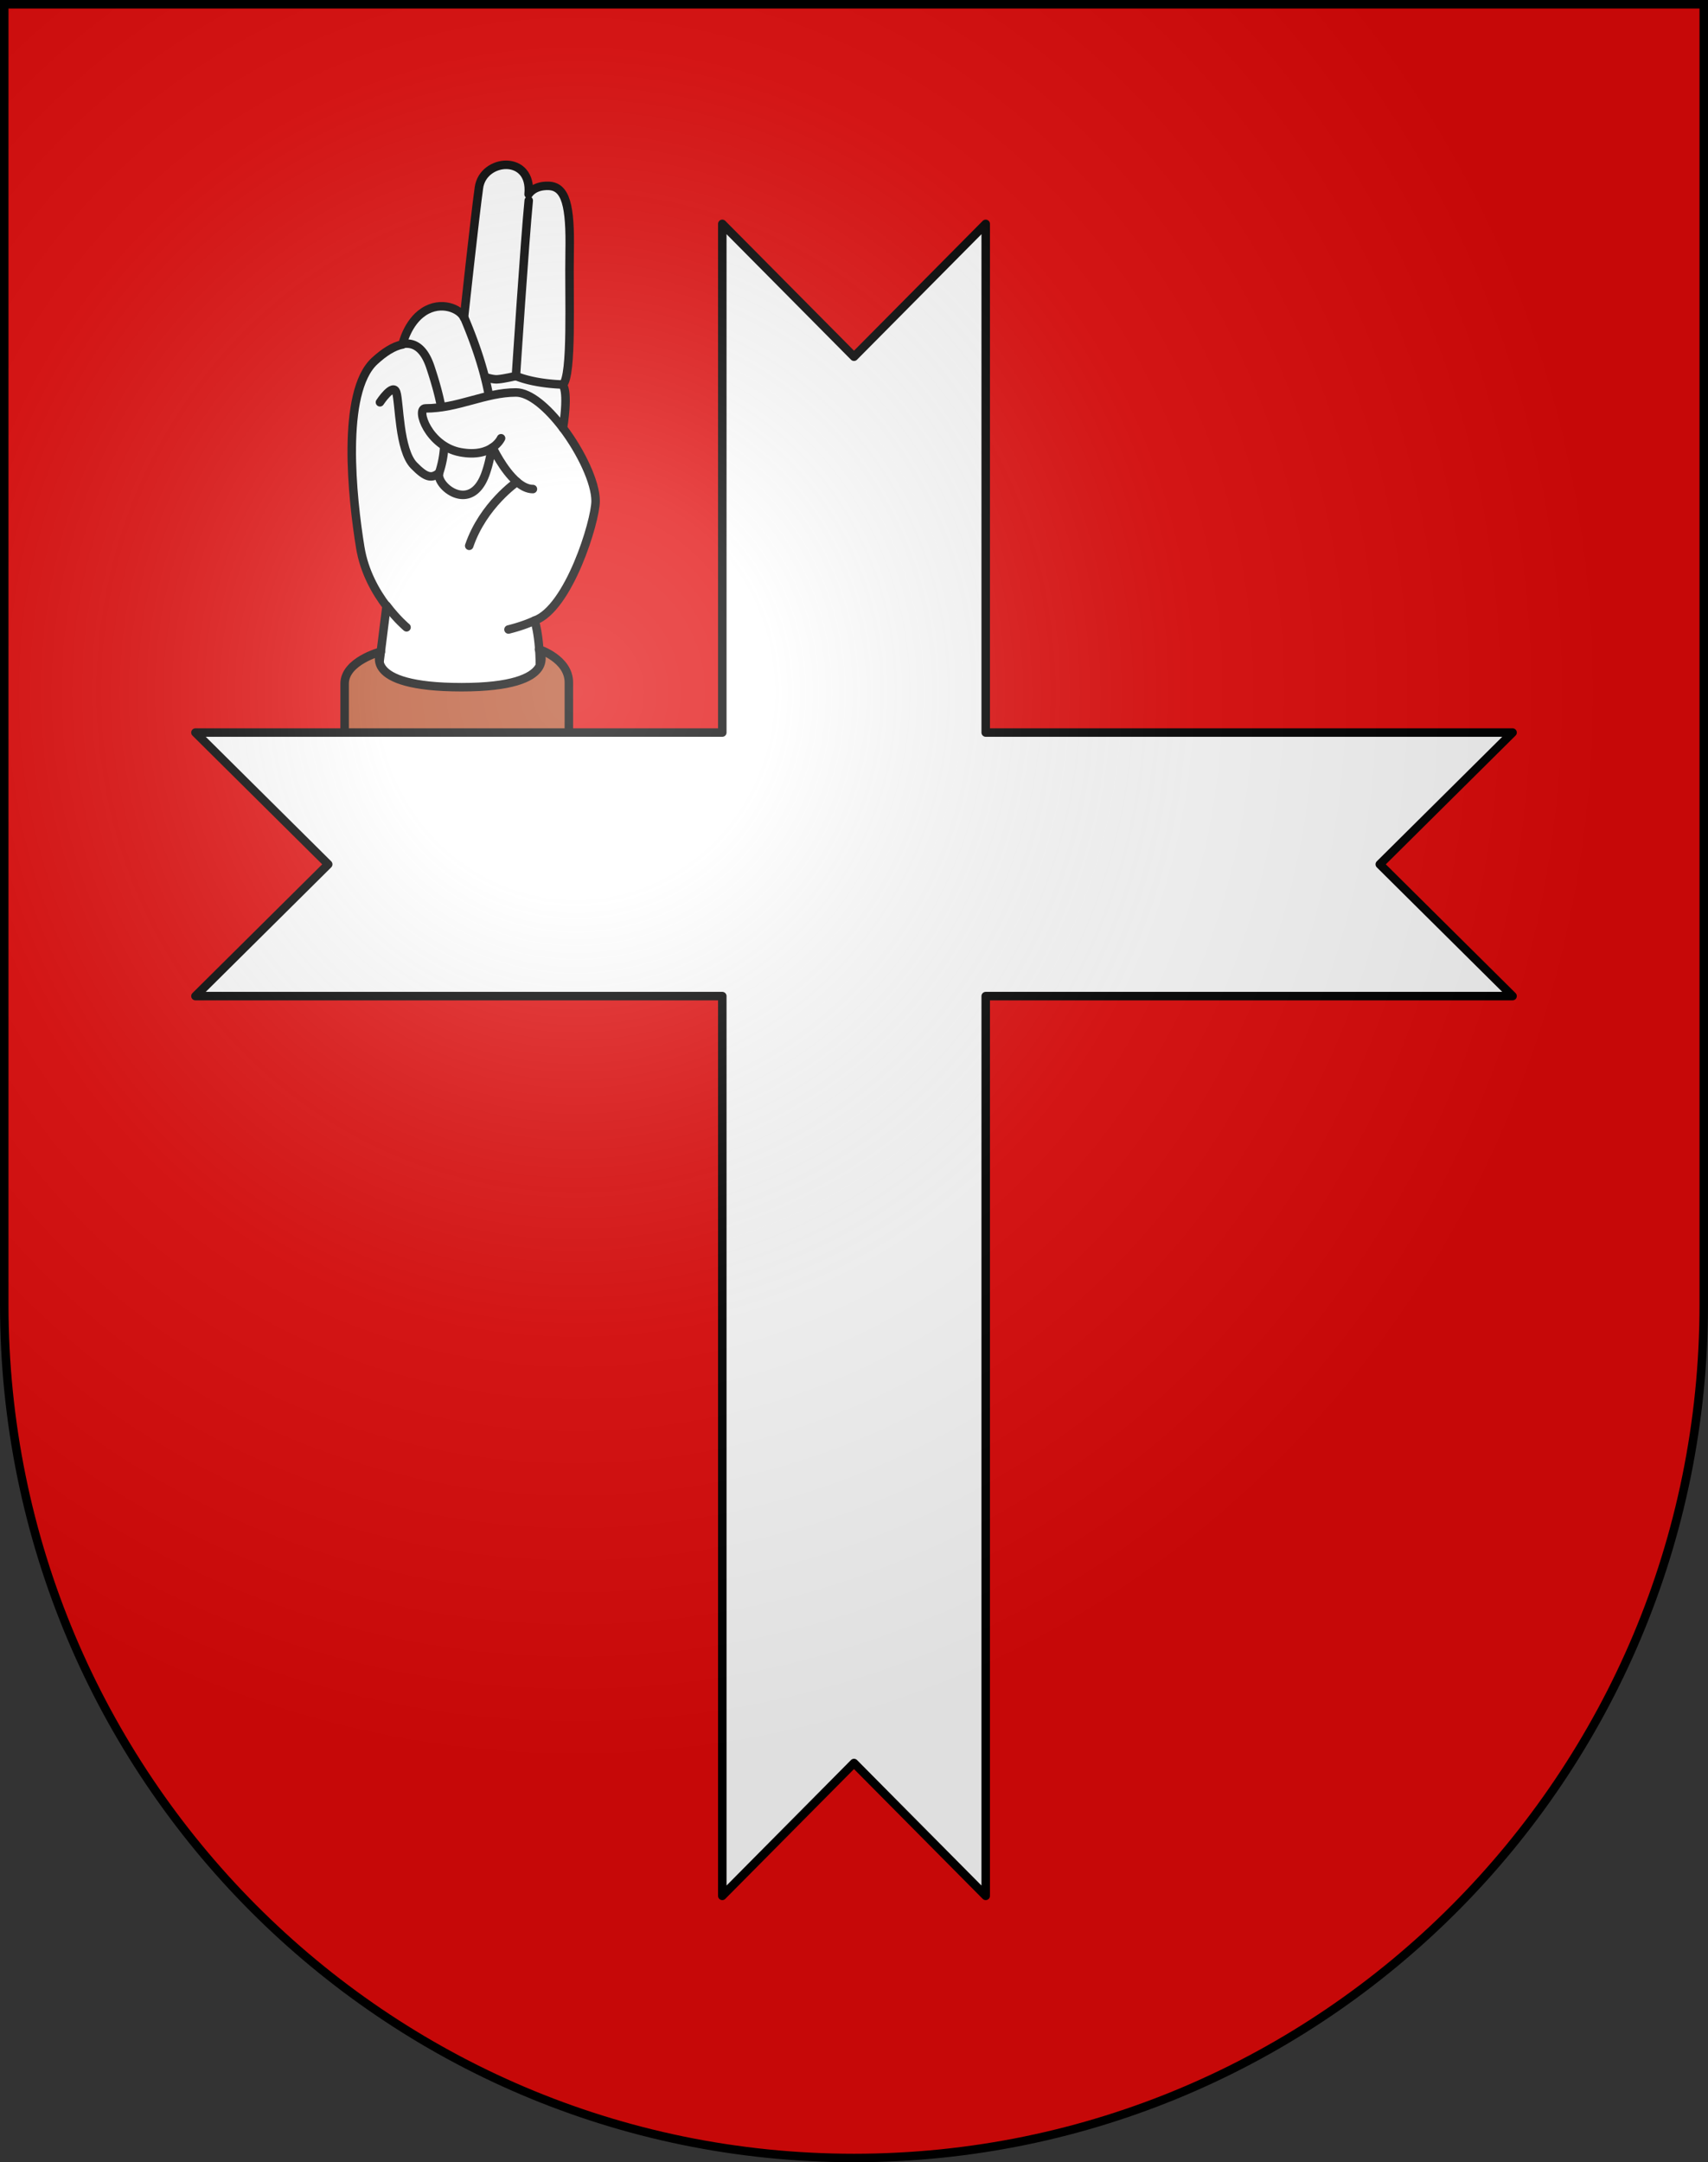 <svg xmlns="http://www.w3.org/2000/svg" xmlns:xlink="http://www.w3.org/1999/xlink" height="763" width="603" version="1.0"><rect width="100%" height="100%" fill="#333333" stroke="none"/><defs><radialGradient xlink:href="#a" id="b" gradientUnits="userSpaceOnUse" gradientTransform="matrix(1.215 0 0 1.267 -839.192 -490.49)" cx="858.042" cy="579.933" fx="858.042" fy="579.933" r="300"/><linearGradient id="a"><stop style="stop-color:#fff;stop-opacity:.314" offset="0"/><stop offset=".19" style="stop-color:#fff;stop-opacity:.251"/><stop style="stop-color:#6b6b6b;stop-opacity:.125" offset=".6"/><stop style="stop-color:#000;stop-opacity:.125" offset="1"/></linearGradient></defs><g style="opacity:1"><path d="M1.5 1.5v458.868c0 166.31 134.315 301.132 300 301.132s300-134.822 300-301.132V1.5H1.5z" style="fill:#e20909;fill-opacity:1"/></g><g style="opacity:1"><path style="fill:#fff;stroke:#000;stroke-width:3;stroke-linecap:round;stroke-linejoin:round" d="M188.751 218.986s2.798 8.367 1.529 24.771c0 0-20.612 12.842-36.899 33.05 0 0-3.782-11.177-21.373-27.509l4.449-35.399c-3.744-4.942-7.857-12.061-9.266-20.695-2.801-17.176-6.893-54.825 5.07-65.813 3.263-2.996 6.684-5.269 9.838-5.823 0 0 1.704-7.753 7.475-11.54 6.168-4.048 12.928-1.027 14.228 2.067 0 0 3.876-35.862 5.284-45.872 1.467-10.429 18.927-11.835 17.534 2.312 0 0 1.754-3.125 7.054-2.948 6.097.205 7.736 7.023 7.434 23.196-.304 16.172 1.024 43.882-2.459 47.082 0 0 2.193 1.55.119 15.185 6.405 8.466 11.507 19.237 11.507 25.739-.001 7.106-9.487 37.946-21.524 42.197z"/><path style="fill:none;stroke:#000;stroke-width:3;stroke-linecap:round;stroke-linejoin:round" d="M143.526 221.367s-3.34-2.761-7.039-7.649M134.143 141.959s4.609-7.009 5.758-3.522c1.146 3.487.908 20.356 6.234 25.808 4.285 4.387 6.283 4.745 8.918 2.578M186.664 70.765c-1.394 14.146-4.521 61.924-4.521 61.924s-4.432 1.011-6.164 1.121c-1.648.297-4.717-.75-4.717-.75"/><path style="fill:none;stroke:#000;stroke-width:3;stroke-linecap:round;stroke-linejoin:round" d="M198.68 135.682s-9.52-.106-16.537-2.994M188.751 218.986c-2.52 1.161-5.542 2.219-9.231 3.15M188.14 172.573c-1.949 0-3.861-1.023-5.62-2.53M176.896 154.655s-.791 1.756-2.986 3.25M172.629 139.636c-1.38-7.507-4.07-16.623-8.795-27.722M156.837 157.478c-.19 3.243-.748 6.232-1.784 9.346-1.448 4.435 11.281 15.023 16.429.127a41.786 41.786 0 0 0 2.022-8.756M142.131 121.387c3.988-.703 7.549 1.347 9.818 8.156 1.525 4.578 2.902 9.292 3.816 14.027"/><path style="fill:none;stroke:#000;stroke-width:3;stroke-linecap:round;stroke-linejoin:round" d="M165.653 192.6c4.919-14.405 16.866-22.557 16.866-22.557-4.9-4.197-8.609-12.139-8.609-12.139-2.195 1.493-5.797 2.723-11.419 1.669-11.243-2.108-15.811-15.459-12.297-15.459 11.6 0 21.081-5.622 31.972-5.622 4.963 0 11.239 5.471 16.602 12.558"/><path style="fill:#b7502c;stroke:#000;stroke-width:3;stroke-linecap:round;stroke-linejoin:round" d="M134.475 229.921s-12.808 3.329-12.808 11.33v39.166h79.167v-39.584c0-8.332-10.566-11.711-10.566-11.711s8.482 13.379-27.351 13.379-28.442-12.58-28.442-12.58z"/><path style="fill:#fff;stroke:#000;stroke-width:3;stroke-linecap:round;stroke-linejoin:round" transform="translate(1.5 1.5)" d="M485.625 303.5 532.5 257h-186V77.5L300 124.375 253.5 77.5V257h-186l46.875 46.5L67.5 350h186v317.5l46.5-46.875 46.5 46.875V350h186l-46.875-46.5z"/></g><g style="display:inline"><path style="fill:url(#b);fill-opacity:1" d="M1.5 1.5v458.868c0 166.31 134.315 301.132 300 301.132s300-134.821 300-301.132V1.5H1.5z"/></g><g style="display:inline"><path style="fill:none;fill-opacity:1;stroke:#000;stroke-width:3;stroke-miterlimit:4;stroke-dasharray:none;stroke-opacity:1" d="M1.5 1.5v458.868c0 166.31 134.315 301.132 300 301.132s300-134.821 300-301.132V1.5H1.5z"/></g></svg>